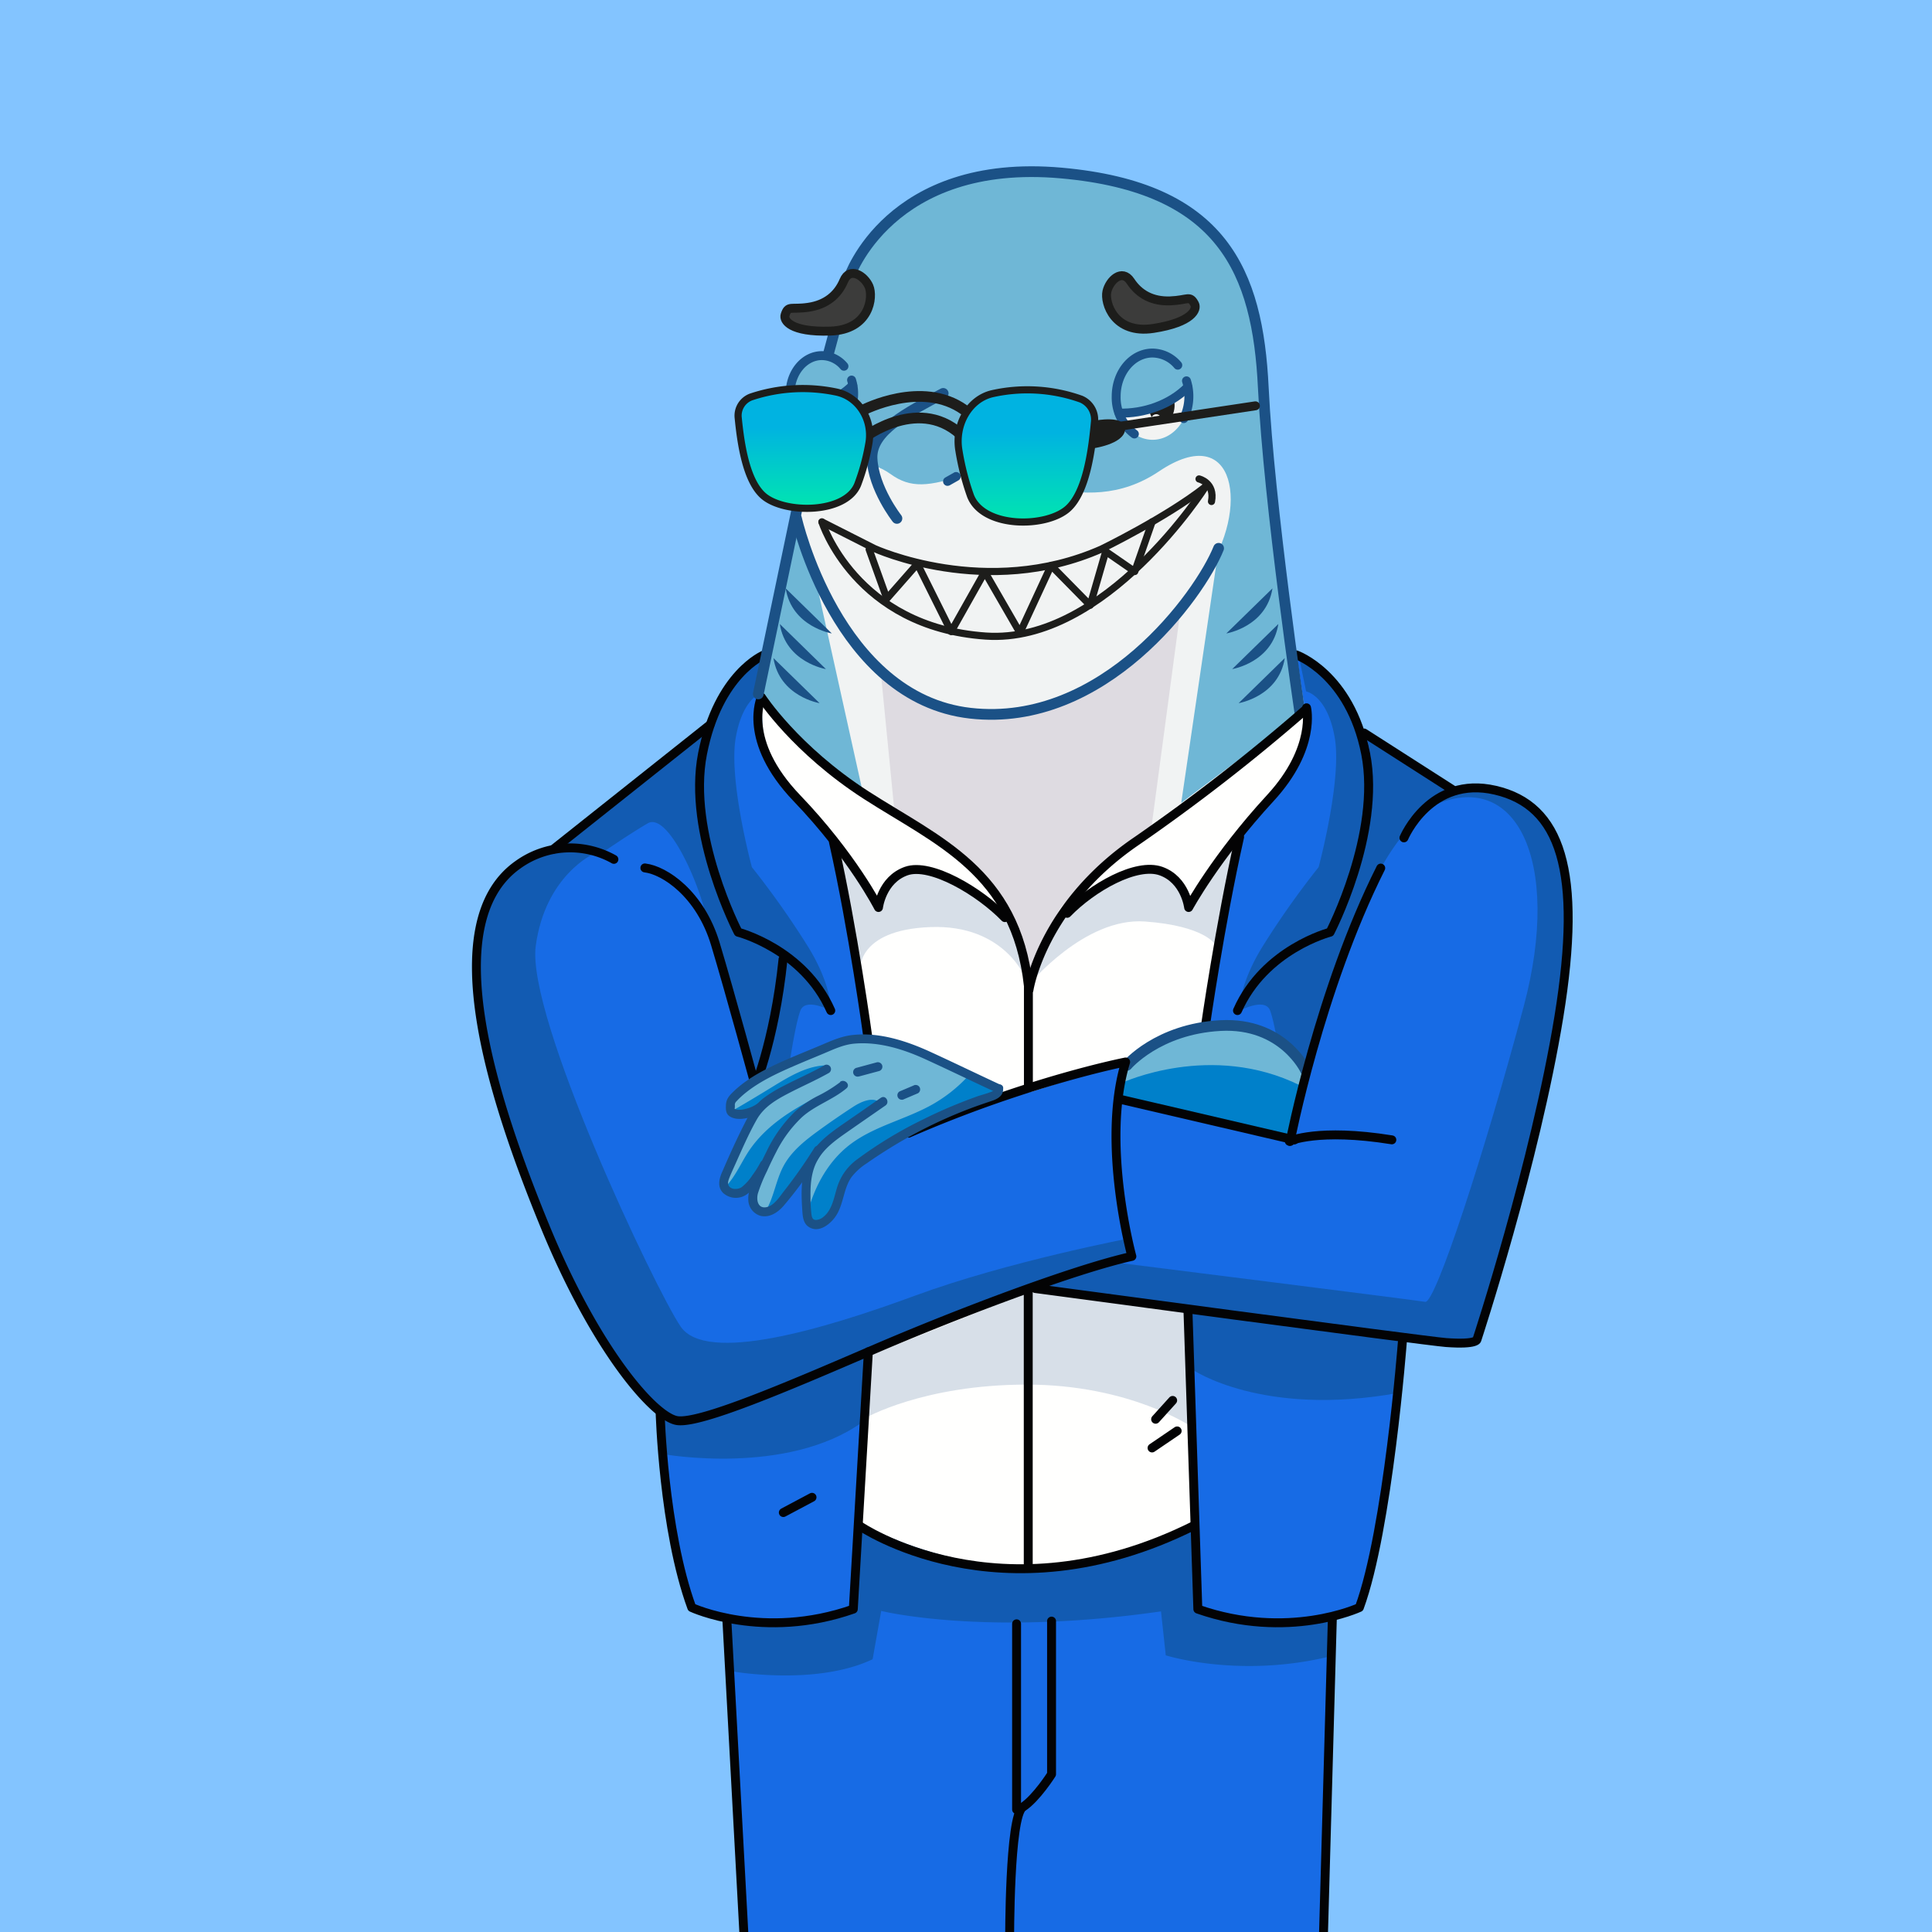 <svg xmlns="http://www.w3.org/2000/svg" xmlns:xlink="http://www.w3.org/1999/xlink" viewBox="0 0 600 600"><defs><style>.cls-1{fill:#83c4ff;}.cls-2{fill:#6fb7d6;}.cls-3{fill:#f1f3f3;}.cls-4{fill:#176be5;}.cls-5{fill:#fffffe;}.cls-6{fill:#d7dfe8;}.cls-7{fill:#125bb2;}.cls-13,.cls-16,.cls-17,.cls-18,.cls-19,.cls-21,.cls-8,.cls-9{fill:none;}.cls-8{stroke:#030304;}.cls-13,.cls-17,.cls-18,.cls-19,.cls-8,.cls-9{stroke-linecap:round;stroke-linejoin:round;}.cls-13,.cls-18,.cls-8{stroke-width:2.77px;}.cls-13,.cls-9{stroke:#1b5186;}.cls-19,.cls-9{stroke-width:3.33px;}.cls-10{fill:#dedbe1;}.cls-11{fill:#f2f3f2;}.cls-12{fill:#1d1d1b;}.cls-14{fill:#1b5186;}.cls-15{fill:#0080ca;}.cls-16{stroke:#6fb7d6;stroke-width:0.56px;}.cls-16,.cls-21{stroke-miterlimit:10;}.cls-17,.cls-18,.cls-19,.cls-21{stroke:#1d1d1b;}.cls-17,.cls-21{stroke-width:2.22px;}.cls-20{fill:url(#Degradado_sin_nombre_14);}.cls-22{fill:url(#Degradado_sin_nombre_14-2);}.cls-23{fill:#3c3c3b;}</style><linearGradient id="Degradado_sin_nombre_14" x1="5536.71" y1="163.7" x2="5536.71" y2="132.63" gradientTransform="matrix(-1, 0, 0, 1, 5786.35, 0)" gradientUnits="userSpaceOnUse"><stop offset="0" stop-color="#00f1a5"/><stop offset="1" stop-color="#00b3e1"/></linearGradient><linearGradient id="Degradado_sin_nombre_14-2" x1="318.74" y1="168.53" x2="318.74" y2="134.25" gradientTransform="matrix(1, 0, 0, 1, 0, 0)" xlink:href="#Degradado_sin_nombre_14"/></defs><g id="Capa_3" data-name="Capa 3"><g id="a"><rect class="cls-1" width="600" height="600"/></g></g><g id="Capa_2" data-name="Capa 2"><path class="cls-2" d="M234.53,215.32s29.14,79.68,74.1,83.74,92-57.7,95.12-65.8-2.51-27.59-2.51-27.59-5.14-62-10.84-99.07C386,77.77,372.93,54.9,325.08,53.93s-62,32.3-63.73,38.09S236.85,208,234.53,215.32Z"/><path class="cls-3" d="M252.6,176.79l15,67.7s18.45,13.44,27.68,26.36,20.56,44,28.46,43.22,41.54-54.13,41.54-54.13l13.19-89.67s-28.95,48.66-59.9,50.57C271.54,223.74,264.2,196,252.6,176.79Z"/><path class="cls-4" d="M264.86,499.18l2-25.4s19.38,12.94,52.33,12.94S372.43,472,372.43,472v26.79s11.31,6.15,22.05,5.3,19.62-2.3,19.62-2.3l-3.58,101.16h-179L225.62,502s5.44,2.58,19.62,1.72S264.86,499.18,264.86,499.18Z"/><path class="cls-5" d="M267.48,473.57s14.82,13.7,49.22,13.7S371,473.8,371,473.8l-1.7-67.66L321.11,400,270.76,419.6Z"/><path class="cls-4" d="M270.76,419.6s-2.38,30.78-2.83,38.13-3.39,42.1-3.39,42.1-9.51,5.54-25,4.41-24.44-4.75-24.44-4.75-7.58-30.33-8.94-40.85a133.64,133.64,0,0,1-1-19.69s1.81,2.72,7.81,2.26S270.76,419.6,270.76,419.6Z"/><path class="cls-4" d="M351.76,389.9s-6.09-19.42-5.53-35.86,3.55-23.67,3.55-23.67-36.71,8.22-42.95,11.19-32.6,13.89-39.54,19.42-6.67,13.33-9.08,16.16-5.1,3.54-5.81,2.41-2-10.49-2-10.49l1-8.36s-5.39,11.48-11,14-5.67.57-6.1-1.13.57-6.66.57-6.66-4.68,5.81-8.08,3,1.7-11.48,3-14,5-10.77,5-10.77-6.95,1.56-8.08.56S231,338,231,338l2.69-2.13s25.09-12.61,32-13.32,4.67-.42,4.67-.42l-11.76-62.51s-17.72-18.14-21-23.81-.71-18.71-.71-18.71l-.56-12.19s-9.93,8.36-12.48,12.47a25.67,25.67,0,0,0-3.26,8.08L174,263s-16.3-1.13-24.09,21.69,5.95,61.65,19.13,96.66,32.46,55.28,37.14,58.26,11.76,1.27,14.45.56S317.74,399,351.76,389.9Z"/><path class="cls-4" d="M373.87,318.89l12.47-61.38s13.75-12.89,17.15-21.68,1.19-19.17,1.19-19.17l-2-13.31s10.85,7,13.26,10.65,5.53,12.47,5.53,12.47l30.19,19.71a24.37,24.37,0,0,1,24.23,5.1c11.62,10.2,15.45,30,8.36,65.06s-23,94.11-23.81,96.09a16.4,16.4,0,0,1-3.26,4.25s-16.16-.42-18.56-.7l-2.41-.29s-2.84,32.32-5.39,44.65-8.36,39.12-8.36,39.12A101.86,101.86,0,0,1,402.08,504c-10.21,1-29.34-4-29.34-4l-3.69-93.13-50.31-6.8,32.45-9.92s-3.82-27.36-4.39-33.31a149.49,149.49,0,0,1-.28-15l.85-1.28,53.29,13.18,5.39-21.4s-7.37-10.77-16.59-13.61S373.87,318.89,373.87,318.89Z"/><path class="cls-5" d="M314.74,286.64s-6.69-16.89-32.07-30.62-46.07-39.3-46.07-39.3-.27,13.28,2.26,19.7,20.23,25.11,20.23,25.11l7.5,35.77,3,24.66a234.17,234.17,0,0,1,23.31,8,203.43,203.43,0,0,1,20,10.39l7.32-1.27L352.05,329s10.2-7.5,13.36-8.59,9-2.25,9-2.25l10.75-60.25s15.17-15.36,17.79-23a40.91,40.91,0,0,0,2.26-14.09S350.42,261,340.3,270.29s-20.77,38.57-20.77,38.57Z"/><path class="cls-6" d="M268.69,440.4S286.74,430,318.85,430s51.27,13.14,51.27,13.14l-1.07-36.28L322.37,400l-52.85,21.19Z"/><path class="cls-6" d="M259.76,263.19l7.33,38.27s-1.24-12.68,21.87-13.55,29.57,16,29.57,16-2-13.54-2.61-14.78-8.82-11.68-22.12-17.4-18.88,4.35-19.25,5.34-2.24,4.48-2.24,4.48S268.58,269.53,259.76,263.19Z"/><path class="cls-6" d="M319.53,305.81s-1.5-15.29,18.14-27.71,24.85-7.46,27.21-5.22,4.35,8.82,4.35,8.82l15.4-22.49-7.2,34.17s-3.11-5.84-21.87-7.2S319.53,305.81,319.53,305.81Z"/><path class="cls-7" d="M251.26,294.51A269.19,269.19,0,0,0,233.5,269.3s-7.31-27.07-5-40.25,8.88-14.32,8.88-14.32l-.14-11.32s-15,11.18-19.05,30.65,9.65,49.49,9.65,49.49l15.85,14.68s-2.87,14.47-4.73,22.92-2.87,12.6-2.87,12.6l9.17-3.87s1.72-11.74,3.3-16,9.45,0,9.45,0S258.56,306.68,251.26,294.51Z"/><path class="cls-7" d="M184.44,265.12s-15.11,6.68-18.06,28.66,37.11,106.61,45,118.2,44,1,72.84-9.62,66.95-17.87,66.95-17.87l.39,4.71s-39.26,12.17-69.3,25.33-64.6,29.06-72.25,25.91-26.51-20.81-42.8-65.57-23.76-76.77-15.12-95.61S184.44,265.12,184.44,265.12Z"/><path class="cls-7" d="M228,283.18c-.47-.7-11.21-20.31-10.86-35.37s1.28-20.08,1.28-20.08l-44.82,35.49s5.6.7,8.4.94a14.46,14.46,0,0,1,4.55,1s8.41-5.84,14.6-9.46,16,18.45,18.21,29.3l14.47,49.85,2.21-1.15s5.85-27.68,6-30.25.46-6.54.46-6.54S228.49,283.88,228,283.18Z"/><path class="cls-7" d="M391.75,294.51a267.12,267.12,0,0,1,17.76-25.21s7.3-27.07,5-40.25-8.88-14.32-8.88-14.32l-2.35-11.34s17.53,11.2,21.54,30.67-9.65,49.49-9.65,49.49L403,295.39s-.81,17.31,1.05,25.76,2.87,12.6,2.87,12.6l-9.17-3.87s-1.72-11.74-3.29-16-9.46,0-9.46,0S384.44,306.68,391.75,294.51Z"/><path class="cls-7" d="M423,226.47,449.83,246A69.22,69.22,0,0,0,426,275.59c-8.13,19.65-20.26,55.11-20.26,55.11l-6-7.37-2.31-24.56,18.73-16.12s9.36-17,10-34.54S423,226.47,423,226.47Z"/><path class="cls-8" d="M402.59,203.39s16.65,5.83,21.53,30.67-11.05,55.45-11.05,55.45-20.33,5.21-28.76,24.33"/><path class="cls-7" d="M226.79,436.69c-14,5-17.52,5.41-20.69,1.87v13.05s38.4,6.89,61.88-10.07l1.65-21.74S240.77,431.66,226.79,436.69Z"/><path class="cls-7" d="M227,519s26.25,4.74,44-3.71l2.67-15s32,8,86.89.14l1.48,13.65s22.84,7.26,51.16.29l.44-11.71s-5,2.22-20,.89-21.5-5-21.5-5l-.74-24.77s-20.17,12.9-50.71,12.9a116.18,116.18,0,0,1-54-13.93l-2.23,27.11s-12,3.43-21.34,3.58a166.47,166.47,0,0,1-16.91-.59Z"/><path class="cls-7" d="M369.31,406.14l1,19.19s21.62,14.91,63.93,7.26l2-16.9Z"/><path class="cls-7" d="M345.89,392s93.57,11.74,96.73,12.3,18.46-46.41,30.57-91.7-2.42-75.67-30-61.51c0,0,5.59-10.25,25-5.4s19,33.36,17,60.39-25.72,108.85-27,110-7.82,1.67-20.68-.38S321.11,400,321.11,400Z"/><path class="cls-9" d="M257.3,109.77l6.37-23.54s12.4-37.31,66-32.49c50,4.5,60.92,30.56,62.66,66.65s11.38,101.1,11.38,101.1"/><path class="cls-10" d="M277.83,252.47l-4.31-43.82a59.91,59.91,0,0,0,38.55,13.21c29.27-.58,54.2-29.81,54.2-29.81l-8.83,66s-25.69,20.41-28.05,23.85-9,21.27-9,21.27a151,151,0,0,0-12-26.21c-8.16-14.18-30.5-24.49-30.5-24.49"/><path class="cls-3" d="M247.36,158.77s4.66-8.68,9.14-12.64,13.88-3.39,20.07,1.09,11.88,4,23.58,0,35.66,15.4,59.77-.82,28.3,12,14.33,31.92S338.93,225,301.34,221.49,248.17,176,247.36,158.77Z"/><path class="cls-11" d="M264.89,119.74a14.18,14.18,0,0,1,.22,2.47c0,6.5-4.42,11.77-9.86,11.77-4.07,0-7.57-2.95-9.07-7.15A28.12,28.12,0,0,0,264.89,119.74Z"/><ellipse class="cls-12" cx="257.71" cy="124.6" rx="3.52" ry="4.96"/><ellipse class="cls-11" cx="256.25" cy="128.7" rx="1.46" ry="1.66"/><path class="cls-2" d="M255.25,110.44c4.73,0,8.69,4,9.64,9.3a28.12,28.12,0,0,1-18.71,7.09,13.66,13.66,0,0,1-.79-4.62C245.39,115.71,249.8,110.44,255.25,110.44Z"/><path class="cls-13" d="M263.71,128.25a13.43,13.43,0,0,0,1.4-6,13.81,13.81,0,0,0-.65-4.22"/><path class="cls-13" d="M262.1,113.74a9.06,9.06,0,0,0-6.85-3.3c-5.45,0-9.86,5.27-9.86,11.77a12.31,12.31,0,0,0,4.93,10.19"/><path class="cls-14" d="M263.86,118.65c-4.53,4.58-11.35,6.88-17.72,6.69-1.79-.06-1.79,2.72,0,2.77,7.07.22,14.66-2.41,19.68-7.49,1.25-1.27-.71-3.24-2-2Z"/><path class="cls-2" d="M401.36,353.55h-3.23L348,340.88s-1.83-12.57,11.49-17.3S383,317.14,393.73,321a17.32,17.32,0,0,1,11.71,13.65Z"/><path class="cls-15" d="M348.51,336.26s27.6-12.89,55.32.86l-2.58,15.46-7.84-.21-46-11.8Z"/><path class="cls-8" d="M233.72,339.38s6.76-15.2,9.46-41.51"/><path class="cls-8" d="M234.7,337.66s-7.87-29-12.54-44.52-15.74-22.87-21.89-23.6"/><line class="cls-8" x1="171.86" y1="263.73" x2="220.49" y2="225.1"/><path class="cls-11" d="M369,120.28a16.37,16.37,0,0,1,.25,2.83c0,7.44-5.05,13.47-11.29,13.47-4.66,0-8.66-3.37-10.38-8.18A32.23,32.23,0,0,0,369,120.28Z"/><ellipse class="cls-12" cx="360.75" cy="125.85" rx="4.03" ry="5.68"/><ellipse class="cls-11" cx="359.08" cy="130.54" rx="1.67" ry="1.9"/><path class="cls-2" d="M357.93,109.64c5.42,0,9.95,4.56,11,10.64a32.23,32.23,0,0,1-21.42,8.12,15.75,15.75,0,0,1-.91-5.29C346.64,115.67,351.7,109.64,357.93,109.64Z"/><path class="cls-13" d="M367.62,130a15.78,15.78,0,0,0,.85-11.73"/><path class="cls-13" d="M365.77,113.41a10.4,10.4,0,0,0-7.84-3.77c-6.23,0-11.29,6-11.29,13.47a14.11,14.11,0,0,0,5.65,11.67"/><path class="cls-14" d="M367.93,119.18c-5.22,5.28-13.08,7.94-20.42,7.71-1.79,0-1.79,2.72,0,2.78,8,.24,16.67-2.75,22.38-8.52,1.25-1.28-.71-3.24-2-2Z"/><path class="cls-14" d="M240.2,204.37l14.33,14S242.09,216.33,240.2,204.37Z"/><path class="cls-14" d="M242.18,193.79l14.32,14S244.07,205.75,242.18,193.79Z"/><path class="cls-14" d="M244,182.72l14.33,14S245.93,194.68,244,182.72Z"/><path class="cls-14" d="M399,204.37l-14.33,14S397.12,216.33,399,204.37Z"/><path class="cls-14" d="M397,193.79l-14.33,14S395.15,205.75,397,193.79Z"/><path class="cls-14" d="M395.18,182.72l-14.33,14S393.28,194.68,395.18,182.72Z"/><path class="cls-8" d="M269.51,322.08s-4.55-33.36-10.69-60.66"/><path class="cls-8" d="M374.29,319.07s4.53-31.83,10.68-59.13"/><line class="cls-8" x1="423.62" y1="227.64" x2="451.31" y2="245.38"/><path class="cls-8" d="M436,260.21s8.15-19.49,28.38-14.8,27.15,24.92,19.75,70.33-25.42,100.2-25.42,100.2.25,1.72-9.63,1c-6.19-.46-127.58-16.78-127.58-16.78"/><path class="cls-9" d="M350,330.84s9.46-11.28,29-12.34,26.47,13.89,26.47,13.89"/><line class="cls-8" x1="347.72" y1="341.36" x2="401.99" y2="354.01"/><path class="cls-8" d="M400.39,354.41s8.91-4.12,31.86-.42"/><path class="cls-8" d="M400.66,354.49s9.14-47.14,28.14-84.9"/><path class="cls-8" d="M266.82,473.78s43.61,30.16,104,0"/><line class="cls-8" x1="319.33" y1="486.73" x2="319.33" y2="400.64"/><path class="cls-8" d="M205,438.49s1,36.64,9.83,60.74c0,0,22.14,10.33,50.17.5l4.68-79.93"/><path class="cls-8" d="M435.51,416.8s-4.48,58.33-13.34,82.43c0,0-22.13,10.33-50.17.5l-3.08-93"/><line class="cls-8" x1="243.27" y1="469.74" x2="252.18" y2="465"/><line class="cls-8" x1="357.78" y1="449.68" x2="365.58" y2="444.38"/><line class="cls-8" x1="358.89" y1="440.76" x2="364.18" y2="434.91"/><line class="cls-8" x1="225.71" y1="502.61" x2="231.11" y2="602.15"/><line class="cls-8" x1="315.71" y1="504.29" x2="315.71" y2="561.96"/><path class="cls-8" d="M326.57,503.45V551s-4.7,7.43-8.93,10.21-4.09,41.69-4.09,41.69"/><line class="cls-8" x1="413.78" y1="502.34" x2="410.99" y2="601.8"/><path class="cls-8" d="M236.5,216.58S247,232.76,269,246.94s46.54,23.72,50.38,59.24v31.15"/><path class="cls-8" d="M258,313.84c-8.43-19.12-28.76-24.33-28.76-24.33s-15.94-30.6-11.06-55.45,19.05-30.65,19.05-30.65"/><path class="cls-8" d="M319.58,307.33s4-26,33.2-46a591.91,591.91,0,0,0,52.55-40.83"/><path class="cls-8" d="M236.42,216.66s-6.14,13.28,11.07,31.23,25.33,33.94,25.33,33.94,1-8.61,8.61-11.31,22.77,6.34,30.64,14.45"/><path class="cls-8" d="M405.76,219.81s3.12,12.46-11.29,28.08c-16.86,18.29-25.33,33.94-25.33,33.94s-1-8.61-8.6-11.31-21.25,5-29.12,13.12"/><path class="cls-8" d="M190.65,266.88a27.72,27.72,0,0,0-29.86,1.72c-25.83,18.33-7.24,74,8.5,112.34s33.93,59.27,41.07,60.25,33.69-10.32,60.5-21.88,62.95-25.19,80.65-29.13c0,0-9.66-35.23-1.93-60.37,0,0-30.28,5.88-67.41,22.11"/><path class="cls-16" d="M235.88,365.18a17.84,17.84,0,0,0,1-2S236.44,364,235.88,365.18Z"/><path class="cls-15" d="M257.22,330.84c0-3.47-13.34,1.63-18.69,4.9-4.43,2.71-10.46,5.86-12,9.73.55.66,2.33.6,6.61-.64a44.93,44.93,0,0,1,8.38-5.68C246.77,336.41,252.64,334.63,257.22,330.84Z"/><path class="cls-2" d="M266.26,361.61c7.53-6.06,17.38-12,25.83-16.71,4.61-2.56,11-4.86,14.46-8.83-10.73-5.68-33.84-16.65-43.21-13-13.89,5.35-34.6,12.76-35.57,17.08-.51,2.28-2,4.46-1.26,5.36q6.75-3.9,13.4-8c5.35-3.27,11-6.74,17.31-6.67-4.58,3.79-10.45,5.57-15.72,8.31a44.93,44.93,0,0,0-8.38,5.68c.85-.25,1.79-.54,2.86-.88a65.8,65.8,0,0,0-8.33,15.84c-1.46,4.32-2.45,7.14-2.38,8.83.48-.49,3.19,2.52,3.6,2,2.27-2.91,3.93-6,6-9.1,6.66-10.12,15.81-19.53,26.81-24.61-3.19,4.41-9.27,5.47-13.66,8.69-4.16,3.05-6.59,7.88-8.67,12.6-1.94,4.42-3.73,8.91-5.33,13.47-.13.36-.26.73-.38,1.1,0,1.93.72,3.41,3.06,3.53a5,5,0,0,0,1.08-.08c.71-1.21,4.94-3.75,5.43-5.06,1.31-3.49,3.66-4.94,5.46-8.21,2.46-4.46,4.41-7.09,8.53-10.1,3.53-2.58,6.23-5.37,9.9-7.75,2.58-1.67,2.09-3.26,4.44-1.26-1.93,1.35-2.07,1.13-4.05,2.41a46.27,46.27,0,0,0-16,18.07c-.89,4-1.83,9.7-.82,13,.2-.7,3.13,2.63,3.33,1.94C256.13,371.88,260.24,366.45,266.26,361.61Z"/><path class="cls-15" d="M310.14,338.14s-3.48-2.16-8.64-4.89a45.85,45.85,0,0,1-12.22,9.91c-8.45,4.69-18.4,6.72-25.93,12.78-6,4.84-10,11.91-12.15,19.32-.21.69-.4,1.39-.6,2.09.6,2,1.88,3.13,4.25,2.61,9-2-.45-11.18,13.78-20s17.63-11.11,25.34-14.23S310.81,340.78,310.14,338.14Z"/><path class="cls-15" d="M239.31,358.19c2.08-4.72,4.51-9.55,8.67-12.6,4.39-3.22,10.47-4.28,13.66-8.69-11,5.08-22.56,10.65-29.22,20.77-2,3.08-3.54,6.51-5.81,9.41a16.24,16.24,0,0,1-1.34,1.54c.07,1.59,1.1,2.16,3.6,2,3.36-.23,5.75-3.32,7-5.43.56-1.19,1-2,1-2a17.84,17.84,0,0,1-1,2c-1,2-2.25,5.15-2.28,7.58.12-.37.25-.74.38-1.1C235.58,367.1,237.37,362.61,239.31,358.19Z"/><path class="cls-15" d="M273.43,342.48c-2.35-2-5.91-.41-8.5,1.27q-5.49,3.57-10.79,7.43c-4.12,3-8.25,6.28-10.71,10.75-1.8,3.27-2.59,7-3.9,10.47a24.93,24.93,0,0,1-1.79,3.81c6.82-1.24,14.85-16.42,14.85-16.42s-.57,1.89-1.17,4.52a46.27,46.27,0,0,1,16-18.07C269.43,345,271.5,343.83,273.43,342.48Z"/><path class="cls-14" d="M310.84,336.94c-7.27-3.37-14.48-6.87-21.76-10.21-7.53-3.46-16.06-6.26-24.48-5.28-3.66.44-6.8,1.95-10.16,3.36-3.2,1.34-6.41,2.64-9.59,4-6.09,2.67-12.46,5.66-17.26,10.38-1.19,1.18-2,2.11-2.13,3.83-.09,1.5-.12,2.95,1.35,3.79,2.81,1.61,7.5.1,9.87-1.71,1.4-1.06,0-3.48-1.4-2.39a10.85,10.85,0,0,1-3.87,1.7,7.07,7.07,0,0,1-1.83.24,4.36,4.36,0,0,1-.81-.07c-.16,0-.69-.23-.63-.15a6.79,6.79,0,0,0,.08-1.12,1.44,1.44,0,0,1,.48-1.27,25.46,25.46,0,0,1,2.9-2.69c4.79-3.84,10.6-6.42,16.2-8.82,2.77-1.19,5.56-2.32,8.34-3.49,3.06-1.29,5.95-2.66,9.31-2.94,7.59-.63,15.2,1.77,22,4.89,7.35,3.36,14.63,6.91,22,10.3,1.61.75,3-1.64,1.4-2.39Z"/><path class="cls-14" d="M256.09,330.81c-4.11,2.33-8.48,4.2-12.66,6.39a41.09,41.09,0,0,0-6.52,4,18.6,18.6,0,0,0-4.9,6.22c-2.78,5.34-5.29,10.88-7.68,16.41-1,2.19-1.65,4.77.26,6.67a5.86,5.86,0,0,0,5.5,1.29c2-.54,3.51-2.26,4.78-3.86a33.59,33.59,0,0,0,3.67-5.48c.81-1.58-1.58-3-2.4-1.4a30.17,30.17,0,0,1-2.53,4,15.22,15.22,0,0,1-3.26,3.62c-1.07.74-3.09.88-3.95-.3-.63-.85-.12-2,.23-2.9.52-1.27,1.1-2.52,1.66-3.77,2.11-4.69,4.18-9.51,6.72-14,2.32-4.08,6.23-6.28,10.28-8.37s8.24-3.91,12.2-6.16a1.39,1.39,0,0,0-1.4-2.39Z"/><path class="cls-14" d="M260.94,336.06a43.77,43.77,0,0,1-7.29,4.46,33.46,33.46,0,0,0-6.58,4.53,42.85,42.85,0,0,0-9,12.53c-1.19,2.33-2.26,4.71-3.28,7.11s-2.52,5.06-2.4,7.76a5.26,5.26,0,0,0,3.92,5.17c2.79.57,5.23-1.09,7-3.09a126.31,126.31,0,0,0,12-16.65c1-1.52-1.45-2.91-2.4-1.4a151.83,151.83,0,0,1-9.35,13.33c-1.42,1.79-3.14,4.66-5.58,5.1-2.69.47-3.14-2.36-2.59-4.33a49,49,0,0,1,2.78-6.82c.9-2,1.85-4,2.89-6A39.12,39.12,0,0,1,249,347c4.14-3.75,9.61-5.42,13.87-9,1.37-1.15-.6-3.1-2-2Z"/><path class="cls-14" d="M273.58,340.91q-6,4.2-12.1,8.4c-3.32,2.32-6.64,4.75-9,8.09-2.5,3.49-3.37,7.75-3.51,12-.07,2.23.05,4.45.2,6.67.12,1.76.29,3.74,1.85,4.86,3.35,2.41,7.42-1.14,9-4,2-3.56,2.06-8,4.41-11.35a18.63,18.63,0,0,1,4.73-4.29c1.83-1.29,3.7-2.53,5.59-3.73q5.78-3.68,11.89-6.81a143.41,143.41,0,0,1,14.23-6.34c2.38-.91,4.79-1.73,7.21-2.54,1.94-.64,3.77-1.81,3.4-4.1-.29-1.76-3-1-2.68.74.07.43-4.39,1.67-4.87,1.83-1.9.67-3.8,1.38-5.68,2.13-3.8,1.51-7.54,3.16-11.21,5A128.5,128.5,0,0,0,266.27,360a16.86,16.86,0,0,0-6.26,8.63c-1,3.16-1.53,7.11-4.31,9.3a3.91,3.91,0,0,1-2.31.94c-1,0-1.25-.8-1.38-1.67a46.29,46.29,0,0,1-.3-5.65c-.06-3.83.27-7.81,2.18-11.22,2-3.62,5.49-6.15,8.83-8.49,4.08-2.85,8.17-5.67,12.26-8.51,1.46-1,.07-3.42-1.4-2.4Z"/><path class="cls-14" d="M280.78,341.35l4.3-1.83a1.36,1.36,0,0,0,.63-.83,1.43,1.43,0,0,0-.14-1.07,1.39,1.39,0,0,0-.83-.63l-.36-.05a1.32,1.32,0,0,0-.7.19l-4.3,1.82a1.4,1.4,0,0,0-.64.83,1.42,1.42,0,0,0,.14,1.07,1.37,1.37,0,0,0,.83.64l.37.05a1.34,1.34,0,0,0,.7-.19Z"/><path class="cls-14" d="M266.79,334.3l6.2-1.67a1.41,1.41,0,0,0,1-1.71,1.43,1.43,0,0,0-1.71-1l-6.2,1.68a1.39,1.39,0,1,0,.74,2.67Z"/><line class="cls-17" x1="262.43" y1="174.27" x2="269.3" y2="170.74"/><path class="cls-3" d="M257.74,164.9s20.31,11.65,49.47,12.26,60.58-20.4,60.58-20.4l3.77-3.15s-22.59,42.2-64.09,44S257.74,164.9,257.74,164.9Z"/><path class="cls-9" d="M247.36,161s12.61,55.83,54,60.5,71.3-36.76,77.09-51.22"/><line class="cls-9" x1="235.5" y1="215.51" x2="253.04" y2="131.63"/><path class="cls-9" d="M278.55,161s-7.31-9.29-7.73-18.62c-.39-8.59,11-14.28,22.1-20.21"/><path class="cls-17" d="M255.25,162.09c8.45,4.3,16.24,8.23,16.24,8.23s34.76,16,70.55.21c0,0,20.17-9.79,32.35-19.39"/><path class="cls-17" d="M255.25,162.09s10.28,32.68,50.93,35.45c37.21,2.53,68.21-46.4,68.21-46.4"/><polyline class="cls-17" points="269.93 170.63 275.42 185.91 284.91 175.11 295.39 196.15 305.83 177.61 316.75 196.53 326.43 175.63 338.56 187.97 343.39 171.26 352.41 177.49 357.78 162.09"/><path class="cls-17" d="M372.37,148.74s5,1.14,3.87,7"/><path class="cls-14" d="M296.26,146.78l-2.69,1.52a1.4,1.4,0,0,0-.64.83,1.43,1.43,0,0,0,.14,1.07,1.41,1.41,0,0,0,.83.64,1.54,1.54,0,0,0,1.07-.14l2.69-1.52a1.42,1.42,0,0,0,.63-.83,1.4,1.4,0,0,0-1-1.71,1.47,1.47,0,0,0-1.07.14Z"/><path class="cls-12" d="M339,139.31s10.06-1.22,10.42-5.94-9.44-2.73-9.44-2.73Z"/><line class="cls-18" x1="340.96" y1="133.39" x2="389.88" y2="126.03"/><path class="cls-19" d="M268.13,127.32s18.22-9.46,31.36,0"/><path class="cls-19" d="M268.13,136s17.94-13.94,31.36,0"/><path class="cls-20" d="M259.71,121.75c7,1.44,11.51,8.71,10.09,16.13a69.07,69.07,0,0,1-3.45,12.62c-3.79,9.21-22.87,9.07-29.27,3.49-5.3-4.62-7-15.91-7.82-24.18a6.19,6.19,0,0,1,4-6.53A50.65,50.65,0,0,1,259.71,121.75Z"/><path class="cls-21" d="M259.71,121.75c7,1.44,11.51,8.71,10.09,16.13a69.07,69.07,0,0,1-3.45,12.62c-3.79,9.21-22.87,9.07-29.27,3.49-5.3-4.62-7-15.91-7.82-24.18a6.19,6.19,0,0,1,4-6.53A50.65,50.65,0,0,1,259.71,121.75Z"/><path class="cls-22" d="M308.29,122.24c-7.23,1.59-11.94,9.61-10.47,17.8A79.88,79.88,0,0,0,301.4,154c3.94,10.16,23.73,10,30.37,3.85,5.5-5.1,7.28-17.56,8.12-26.69a6.88,6.88,0,0,0-4.16-7.21A49.71,49.71,0,0,0,308.29,122.24Z"/><path class="cls-21" d="M308.29,122.24c-7.23,1.59-11.94,9.61-10.47,17.8A79.88,79.88,0,0,0,301.4,154c3.94,10.16,23.73,10,30.37,3.85,5.5-5.1,7.28-17.56,8.12-26.69a6.88,6.88,0,0,0-4.16-7.21A49.71,49.71,0,0,0,308.29,122.24Z"/><path class="cls-23" d="M371,94.44c-1.52-2.87-2-1.22-7.56-1s-9.68-2.05-12.33-6.08-6.56-.29-7.35,3.18S346,103.87,358.17,102,371.82,96,371,94.44Z"/><path class="cls-18" d="M371,94.44c-1.52-2.87-2-1.22-7.56-1s-9.68-2.05-12.33-6.08-6.56-.29-7.35,3.18S346,103.87,358.17,102,371.82,96,371,94.44Z"/><path class="cls-23" d="M243.81,97.82c1-3.11,1.76-1.58,7.25-2.39s9.13-3.81,11-8.26,6.4-1.5,7.81,1.76.29,13.52-12.06,13.9S243.29,99.51,243.81,97.82Z"/><path class="cls-18" d="M243.81,97.82c1-3.11,1.76-1.58,7.25-2.39s9.13-3.81,11-8.26,6.4-1.5,7.81,1.76.29,13.52-12.06,13.9S243.29,99.51,243.81,97.82Z"/></g></svg>
